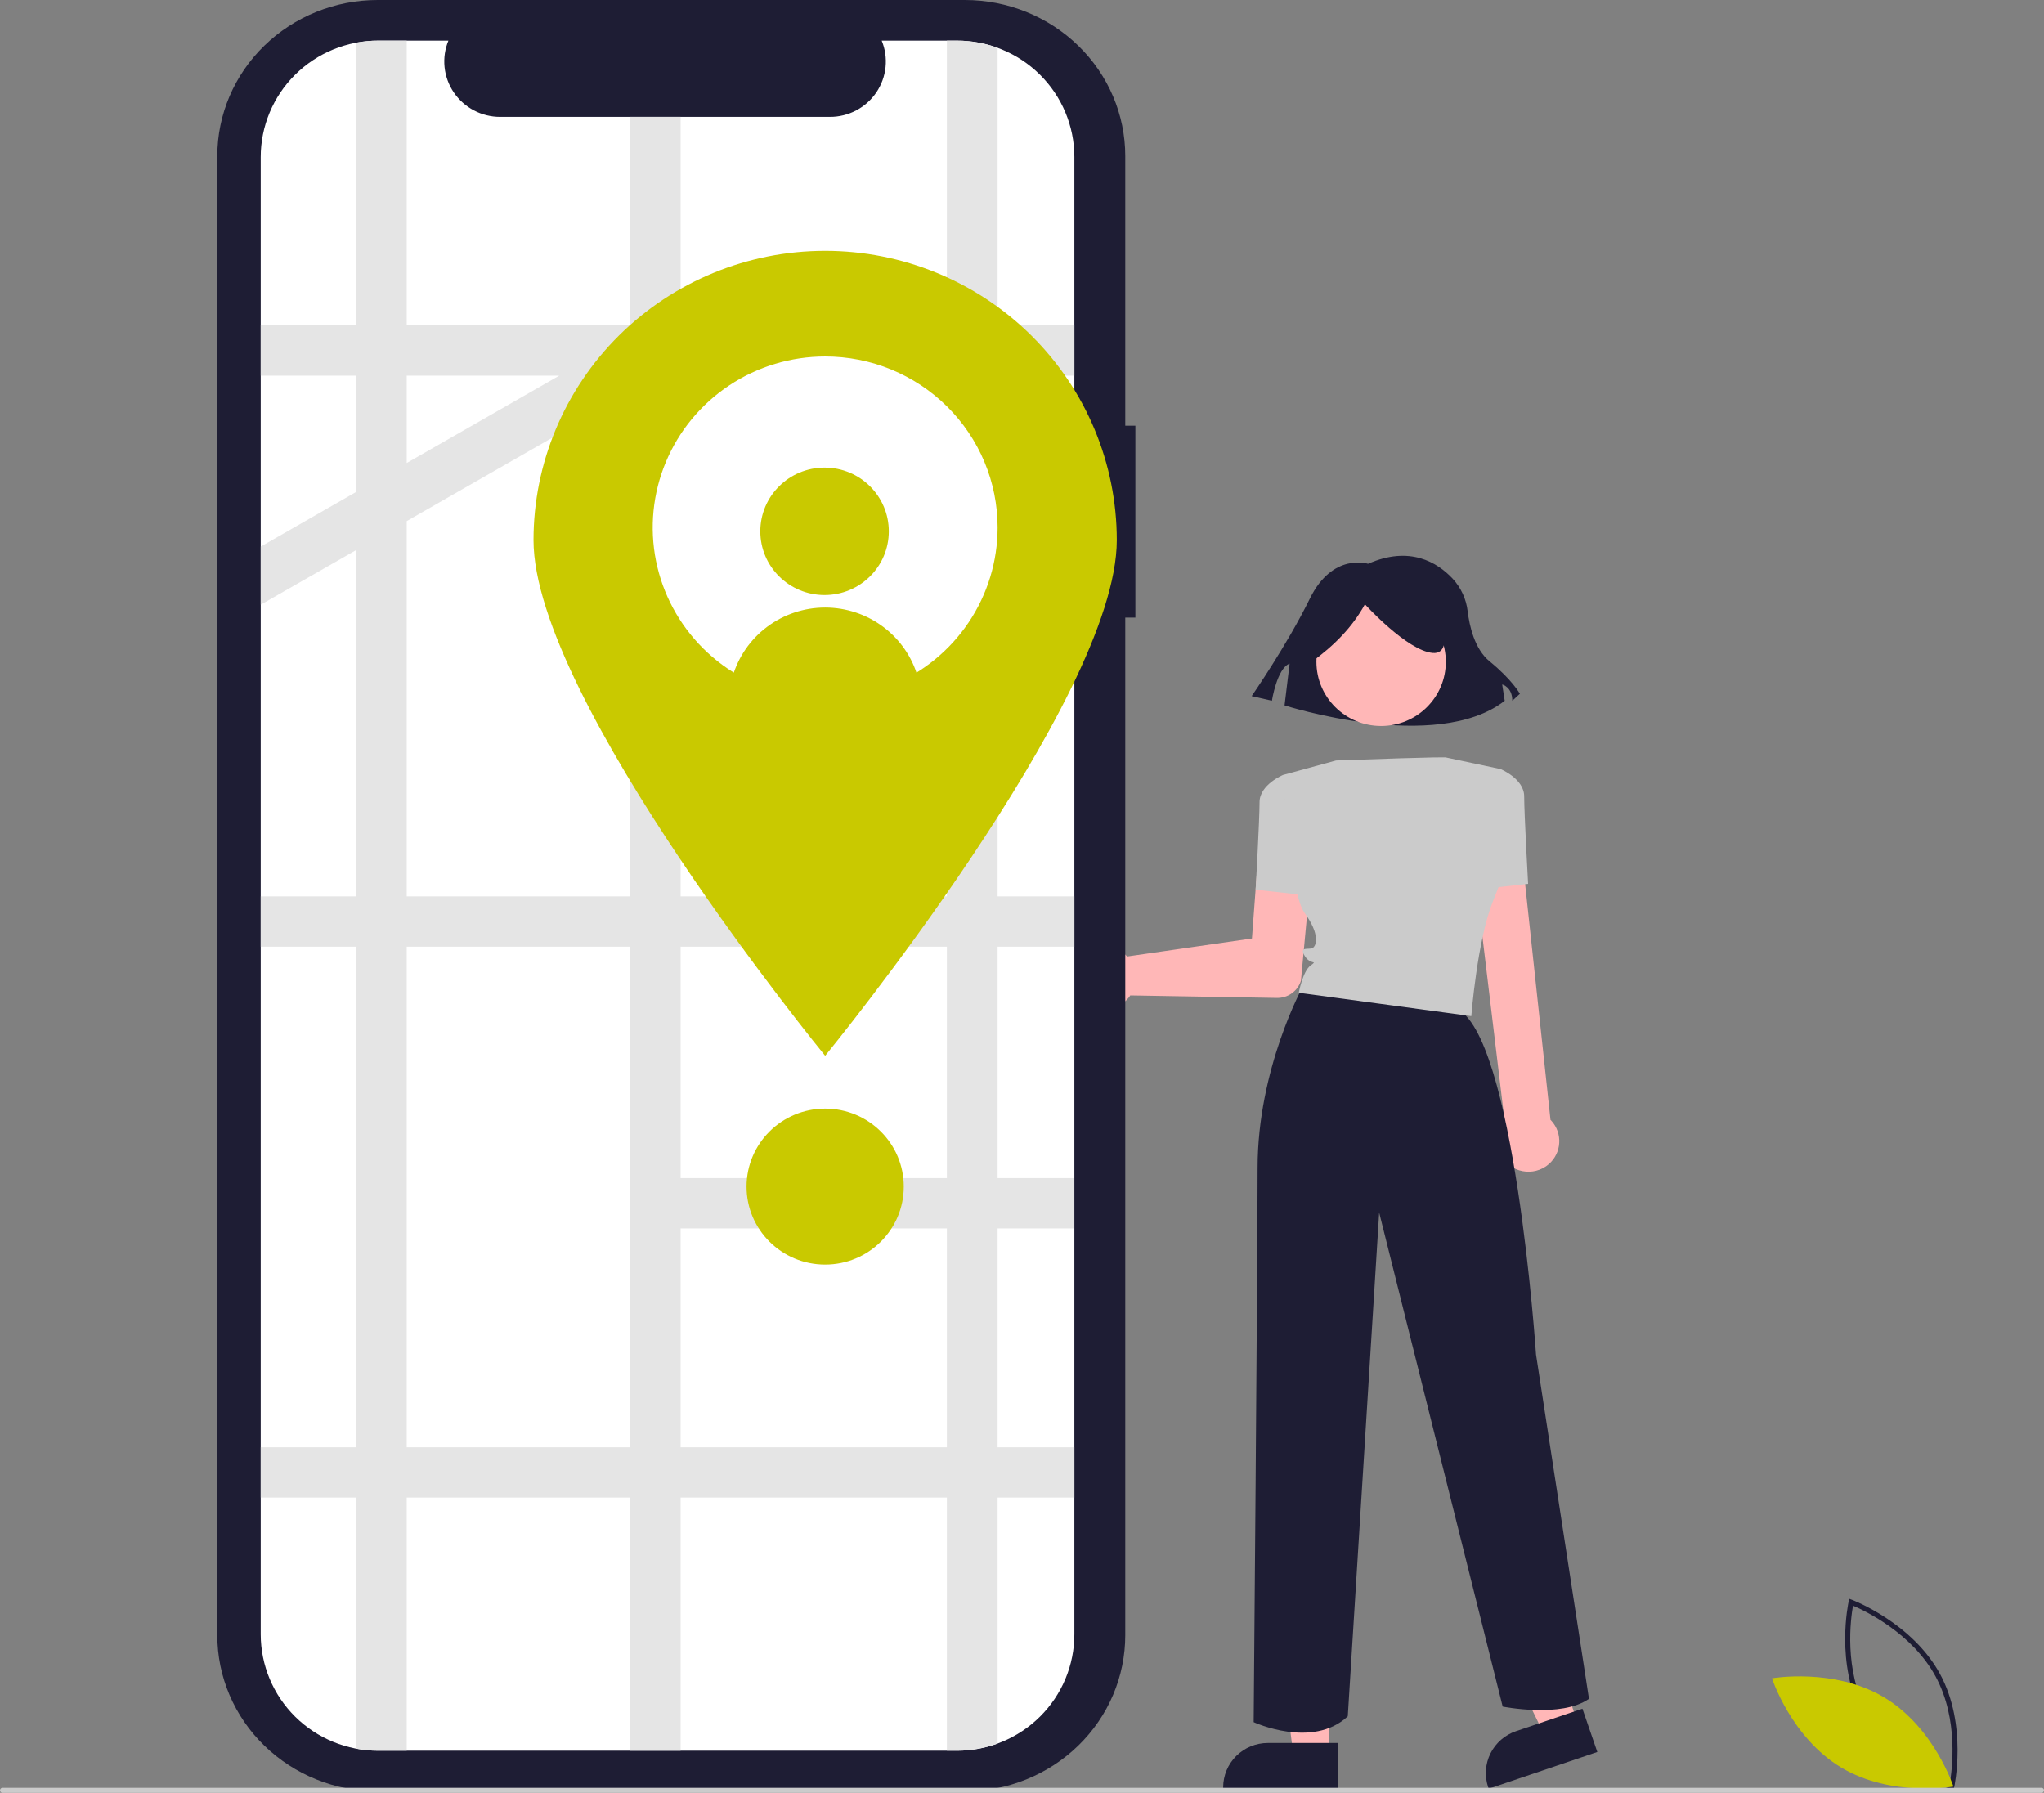 <svg width="236" height="207" viewBox="0 0 236 207" fill="none" xmlns="http://www.w3.org/2000/svg">
<rect x="0" y="0" width="236" height="207" fill="#808080" stroke="none"/>
<path d="M225.546 206.725L225.231 206.608C225.162 206.582 218.29 203.97 215.07 198.048C211.85 192.125 213.427 184.994 213.443 184.923L213.517 184.598L213.831 184.715C213.9 184.74 220.773 187.352 223.993 193.275C227.213 199.198 225.636 206.329 225.62 206.4L225.546 206.725ZM215.586 197.772C218.308 202.78 223.739 205.346 225.115 205.932C225.376 204.469 226.197 198.553 223.477 193.551C220.758 188.549 215.325 185.978 213.948 185.39C213.686 186.854 212.866 192.77 215.586 197.772Z" fill="#1E1D34"/>
<path d="M217.53 195.97C223.316 199.423 225.545 206.281 225.545 206.281C225.545 206.281 218.392 207.542 212.606 204.089C206.82 200.636 204.592 193.777 204.592 193.777C204.592 193.777 211.744 192.517 217.53 195.97Z" fill="#C9C900"/>
<path d="M124.381 110.938C124.661 110.507 125.03 110.141 125.463 109.862C125.897 109.583 126.384 109.398 126.895 109.319C127.405 109.24 127.926 109.269 128.424 109.404C128.923 109.539 129.387 109.777 129.786 110.102C129.912 110.205 130.03 110.318 130.14 110.437L144.549 108.357L145.351 97.609C145.413 96.784 145.802 96.018 146.433 95.478C147.064 94.938 147.886 94.669 148.717 94.73C149.548 94.79 150.321 95.176 150.865 95.802C151.41 96.429 151.681 97.244 151.62 98.068C151.618 98.087 151.617 98.106 151.615 98.126L150.21 113.207L150.204 113.24C150.021 113.82 149.654 114.326 149.159 114.683C148.663 115.039 148.065 115.228 147.453 115.221L130.504 114.931C130.439 115.03 130.368 115.127 130.292 115.219C129.964 115.615 129.555 115.937 129.093 116.166C128.631 116.394 128.125 116.523 127.609 116.544C127.093 116.565 126.578 116.477 126.099 116.287C125.619 116.097 125.185 115.809 124.826 115.441C124.753 115.367 124.684 115.29 124.619 115.211C124.13 114.614 123.844 113.88 123.801 113.113C123.759 112.345 123.961 111.584 124.381 110.938Z" fill="#FFB7B7"/>
<path d="M153.431 202.576L149.321 202.575L147.366 186.852L153.432 186.852L153.431 202.576Z" fill="#FFB7B7"/>
<path d="M154.479 206.527L141.228 206.527V206.36C141.228 205.003 141.771 203.702 142.739 202.743C143.706 201.783 145.018 201.244 146.386 201.244H146.386L154.479 201.245L154.479 206.527Z" fill="#1E1D34"/>
<path d="M182.148 198.88L178.258 200.195L171.29 185.94L177.031 183.998L182.148 198.88Z" fill="#FFB7B7"/>
<path d="M184.426 202.284L171.884 206.527L171.83 206.37C171.389 205.085 171.479 203.68 172.083 202.462C172.686 201.244 173.752 200.314 175.047 199.876L175.047 199.876L182.707 197.284L184.426 202.284Z" fill="#1E1D34"/>
<path d="M157.956 65.095C157.956 65.095 153.866 63.755 151.236 69.115C148.607 74.475 144.516 80.371 144.516 80.371L146.854 80.907C146.854 80.907 147.438 77.155 148.899 76.619L148.315 81.443C148.315 81.443 165.845 87.071 173.734 80.907L173.442 79.031C173.442 79.031 174.61 79.299 174.61 80.907L175.487 80.103C175.487 80.103 174.61 78.495 171.981 76.351C170.255 74.944 169.662 72.266 169.458 70.593C169.296 69.176 168.684 67.846 167.709 66.798C165.961 64.94 162.777 62.966 157.956 65.095Z" fill="#1E1D34"/>
<path d="M159.464 83.822C163.59 83.822 166.935 80.504 166.935 76.411C166.935 72.318 163.59 69 159.464 69C155.338 69 151.993 72.318 151.993 76.411C151.993 80.504 155.338 83.822 159.464 83.822Z" fill="#FFB7B7"/>
<path d="M149.503 89.924L148.144 89.475C148.144 89.475 145.428 90.598 145.428 92.619C145.428 94.64 144.975 102.724 144.975 102.724L151.088 103.398L149.503 89.924Z" fill="#CBCBCB"/>
<path d="M173.815 134.095C173.252 133.469 172.934 132.663 172.919 131.824C172.904 130.985 173.193 130.168 173.734 129.523L169.921 97.845C169.884 97.098 170.147 96.367 170.652 95.812C171.158 95.257 171.865 94.924 172.618 94.885C173.371 94.847 174.108 95.106 174.669 95.607C175.229 96.107 175.566 96.808 175.607 97.555C175.607 97.565 175.608 97.575 175.608 97.586L179.019 129.297C179.143 129.42 179.257 129.552 179.36 129.693C179.634 130.068 179.83 130.493 179.938 130.944C180.046 131.394 180.064 131.862 179.99 132.319C179.916 132.776 179.752 133.215 179.507 133.609C179.262 134.003 178.941 134.346 178.563 134.617C178.524 134.646 178.484 134.673 178.443 134.699C178.005 134.987 177.509 135.175 176.989 135.249C176.469 135.324 175.939 135.283 175.436 135.131C174.809 134.942 174.248 134.584 173.815 134.095Z" fill="#FFB7B7"/>
<path d="M170.323 102.724L176.435 102.05C176.435 102.05 175.982 93.966 175.982 91.945C175.982 89.924 173.266 88.801 173.266 88.801L171.907 89.25L170.323 102.724Z" fill="#CBCBCB"/>
<path d="M150.408 113.941C150.408 113.941 145.201 123.384 145.201 134.837C145.201 146.29 144.749 198.838 144.749 198.838C144.749 198.838 151.54 201.981 155.615 198.164L159.238 140.002L173.5 197.041C173.5 197.041 180.292 198.388 183.462 196.143L177.349 156.395C177.349 156.395 174.859 119.117 168.067 116.422C161.275 113.728 150.408 113.941 150.408 113.941Z" fill="#1E1D34"/>
<path d="M151.391 76.458C154.036 74.559 156.177 72.373 157.593 69.771C157.593 69.771 162.447 75.121 165.413 75.388C168.379 75.656 165.682 68.969 165.682 68.969L160.29 67.632L155.166 68.166L151.122 70.841L151.391 76.458Z" fill="#1E1D34"/>
<path d="M166.935 87.454C166.935 87.454 167.151 87.339 154.258 87.805L148.862 89.279L148.145 89.475C148.145 89.475 148.824 102.949 150.635 105.419C152.446 107.889 151.993 109.236 151.54 109.461C151.088 109.686 149.956 109.236 150.635 110.359C151.314 111.482 152.22 110.808 151.314 111.482C150.408 112.156 149.956 114.626 149.956 114.626L169.878 117.321C169.878 117.321 170.557 108.563 172.368 104.071C174.18 99.58 174.632 97.784 174.632 97.784L173.274 88.801L166.935 87.454Z" fill="#CBCBCB"/>
<path d="M131.091 49.149H129.923V18.018C129.923 13.239 127.971 8.656 124.498 5.277C121.025 1.898 116.315 2.29618e-05 111.403 1.52589e-05L43.61 1.52589e-05C38.699 2.16384e-06 33.988 1.898 30.515 5.277C27.042 8.656 25.091 13.239 25.091 18.018V188.807C25.091 193.585 27.042 198.168 30.515 201.547C33.988 204.926 38.699 206.825 43.61 206.825H111.403C113.835 206.825 116.243 206.358 118.49 205.453C120.737 204.548 122.778 203.22 124.498 201.547C126.218 199.874 127.582 197.888 128.513 195.702C129.443 193.516 129.923 191.173 129.923 188.807V71.309H131.091L131.091 49.149Z" fill="#1E1D34"/>
<path d="M124.047 18.145V188.682C124.048 190.448 123.699 192.196 123.02 193.828C122.34 195.459 121.343 196.942 120.085 198.192C118.828 199.441 117.335 200.433 115.691 201.11C114.047 201.787 112.285 202.137 110.505 202.138H43.669C40.074 202.141 36.625 200.726 34.081 198.206C31.537 195.686 30.106 192.267 30.103 188.701V18.145C30.102 16.379 30.451 14.63 31.132 12.998C31.812 11.366 32.809 9.883 34.067 8.634C35.325 7.384 36.819 6.393 38.463 5.716C40.107 5.039 41.87 4.69 43.65 4.688H51.774C51.375 5.659 51.222 6.712 51.33 7.755C51.438 8.798 51.803 9.798 52.392 10.668C52.982 11.538 53.778 12.251 54.711 12.744C55.644 13.237 56.684 13.495 57.741 13.495H95.835C96.892 13.495 97.932 13.237 98.865 12.744C99.798 12.251 100.594 11.538 101.184 10.668C101.773 9.798 102.138 8.798 102.246 7.755C102.354 6.712 102.201 5.659 101.802 4.688H110.481C114.076 4.685 117.524 6.099 120.068 8.618C122.612 11.137 124.043 14.555 124.047 18.12V18.145L124.047 18.145Z" fill="white"/>
<path d="M124.047 43.375V37.566H115.184V5.519C113.678 4.968 112.086 4.686 110.481 4.688H109.327V37.566H78.583V13.495H72.727V37.566H46.96V4.688H43.669C42.808 4.687 41.949 4.768 41.104 4.93V37.566H30.104V43.375H41.104V56.811L30.104 63.111V69.82L41.104 63.52V103.496H30.104V109.305H41.104V167.102H30.104V172.911H41.104V201.897C41.949 202.059 42.808 202.139 43.669 202.138H46.96V172.911H72.727V202.138H78.583V172.911H109.327V202.138H110.481C112.086 202.14 113.678 201.859 115.184 201.307V172.911H124.047V167.102H115.184V141.834H123.968V136.025H115.184V109.305H124.047V103.496H115.184V68.062H124.047V62.254H115.184V43.375L124.047 43.375ZM64.567 43.375L64.567 43.375L46.96 53.459L46.96 53.459V43.375H64.567ZM46.96 60.166L46.96 60.166L72.727 45.408V103.496H46.96V60.166ZM46.96 167.102V109.305H72.727V167.102H46.96ZM109.327 167.102H78.583V141.834H109.327V167.102ZM109.327 136.025H78.583V109.305H109.327V136.025ZM109.327 103.496H78.583V68.062H109.327V103.496ZM109.327 62.254H78.583V43.375H109.327V62.254Z" fill="#E5E5E5"/>
<path d="M128.945 62.361C128.945 80.808 95.273 121.901 95.273 121.901C95.273 121.901 61.6 80.808 61.6 62.361C61.6 53.503 65.148 45.007 71.463 38.743C77.778 32.48 86.342 28.96 95.273 28.96C104.203 28.96 112.768 32.48 119.083 38.743C125.398 45.007 128.945 53.503 128.945 62.361Z" fill="#C9C900"/>
<path d="M115.184 60.909C115.184 64.815 114.016 68.633 111.828 71.881C109.641 75.129 106.531 77.661 102.893 79.155C99.254 80.65 95.251 81.041 91.389 80.279C87.527 79.517 83.979 77.636 81.194 74.874C78.41 72.112 76.513 68.593 75.745 64.762C74.977 60.931 75.371 56.96 76.878 53.351C78.385 49.742 80.937 46.658 84.212 44.487C87.486 42.317 91.335 41.159 95.273 41.159C97.887 41.158 100.475 41.667 102.89 42.658C105.305 43.649 107.5 45.102 109.348 46.934C111.197 48.767 112.664 50.942 113.665 53.337C114.667 55.731 115.183 58.298 115.184 60.891V60.909Z" fill="white"/>
<path d="M95.204 68.705C99.301 68.705 102.622 65.411 102.622 61.347C102.622 57.284 99.301 53.99 95.204 53.99C91.107 53.99 87.786 57.284 87.786 61.347C87.786 65.411 91.107 68.705 95.204 68.705Z" fill="#C9C900"/>
<path d="M105.969 78.152C102.772 80.169 99.061 81.24 95.271 81.24C91.482 81.239 87.771 80.167 84.574 78.149C85.239 75.844 86.643 73.816 88.573 72.372C90.504 70.929 92.855 70.148 95.273 70.148C97.69 70.149 100.042 70.93 101.972 72.374C103.902 73.818 105.305 75.847 105.969 78.152Z" fill="#C9C900"/>
<path d="M95.273 146.008C100.286 146.008 104.35 141.977 104.35 137.004C104.35 132.031 100.286 128 95.273 128C90.26 128 86.196 132.031 86.196 137.004C86.196 141.977 90.26 146.008 95.273 146.008Z" fill="#C9C900"/>
<path d="M235.707 207H0.293C0.215 207 0.141 206.969 0.086 206.915C0.031 206.86 0 206.787 0 206.71C0 206.633 0.031 206.559 0.086 206.504C0.141 206.45 0.215 206.419 0.293 206.419H235.707C235.785 206.419 235.859 206.45 235.914 206.504C235.969 206.559 236 206.633 236 206.71C236 206.787 235.969 206.86 235.914 206.915C235.859 206.969 235.785 207 235.707 207Z" fill="#CBCBCB"/>
</svg>

